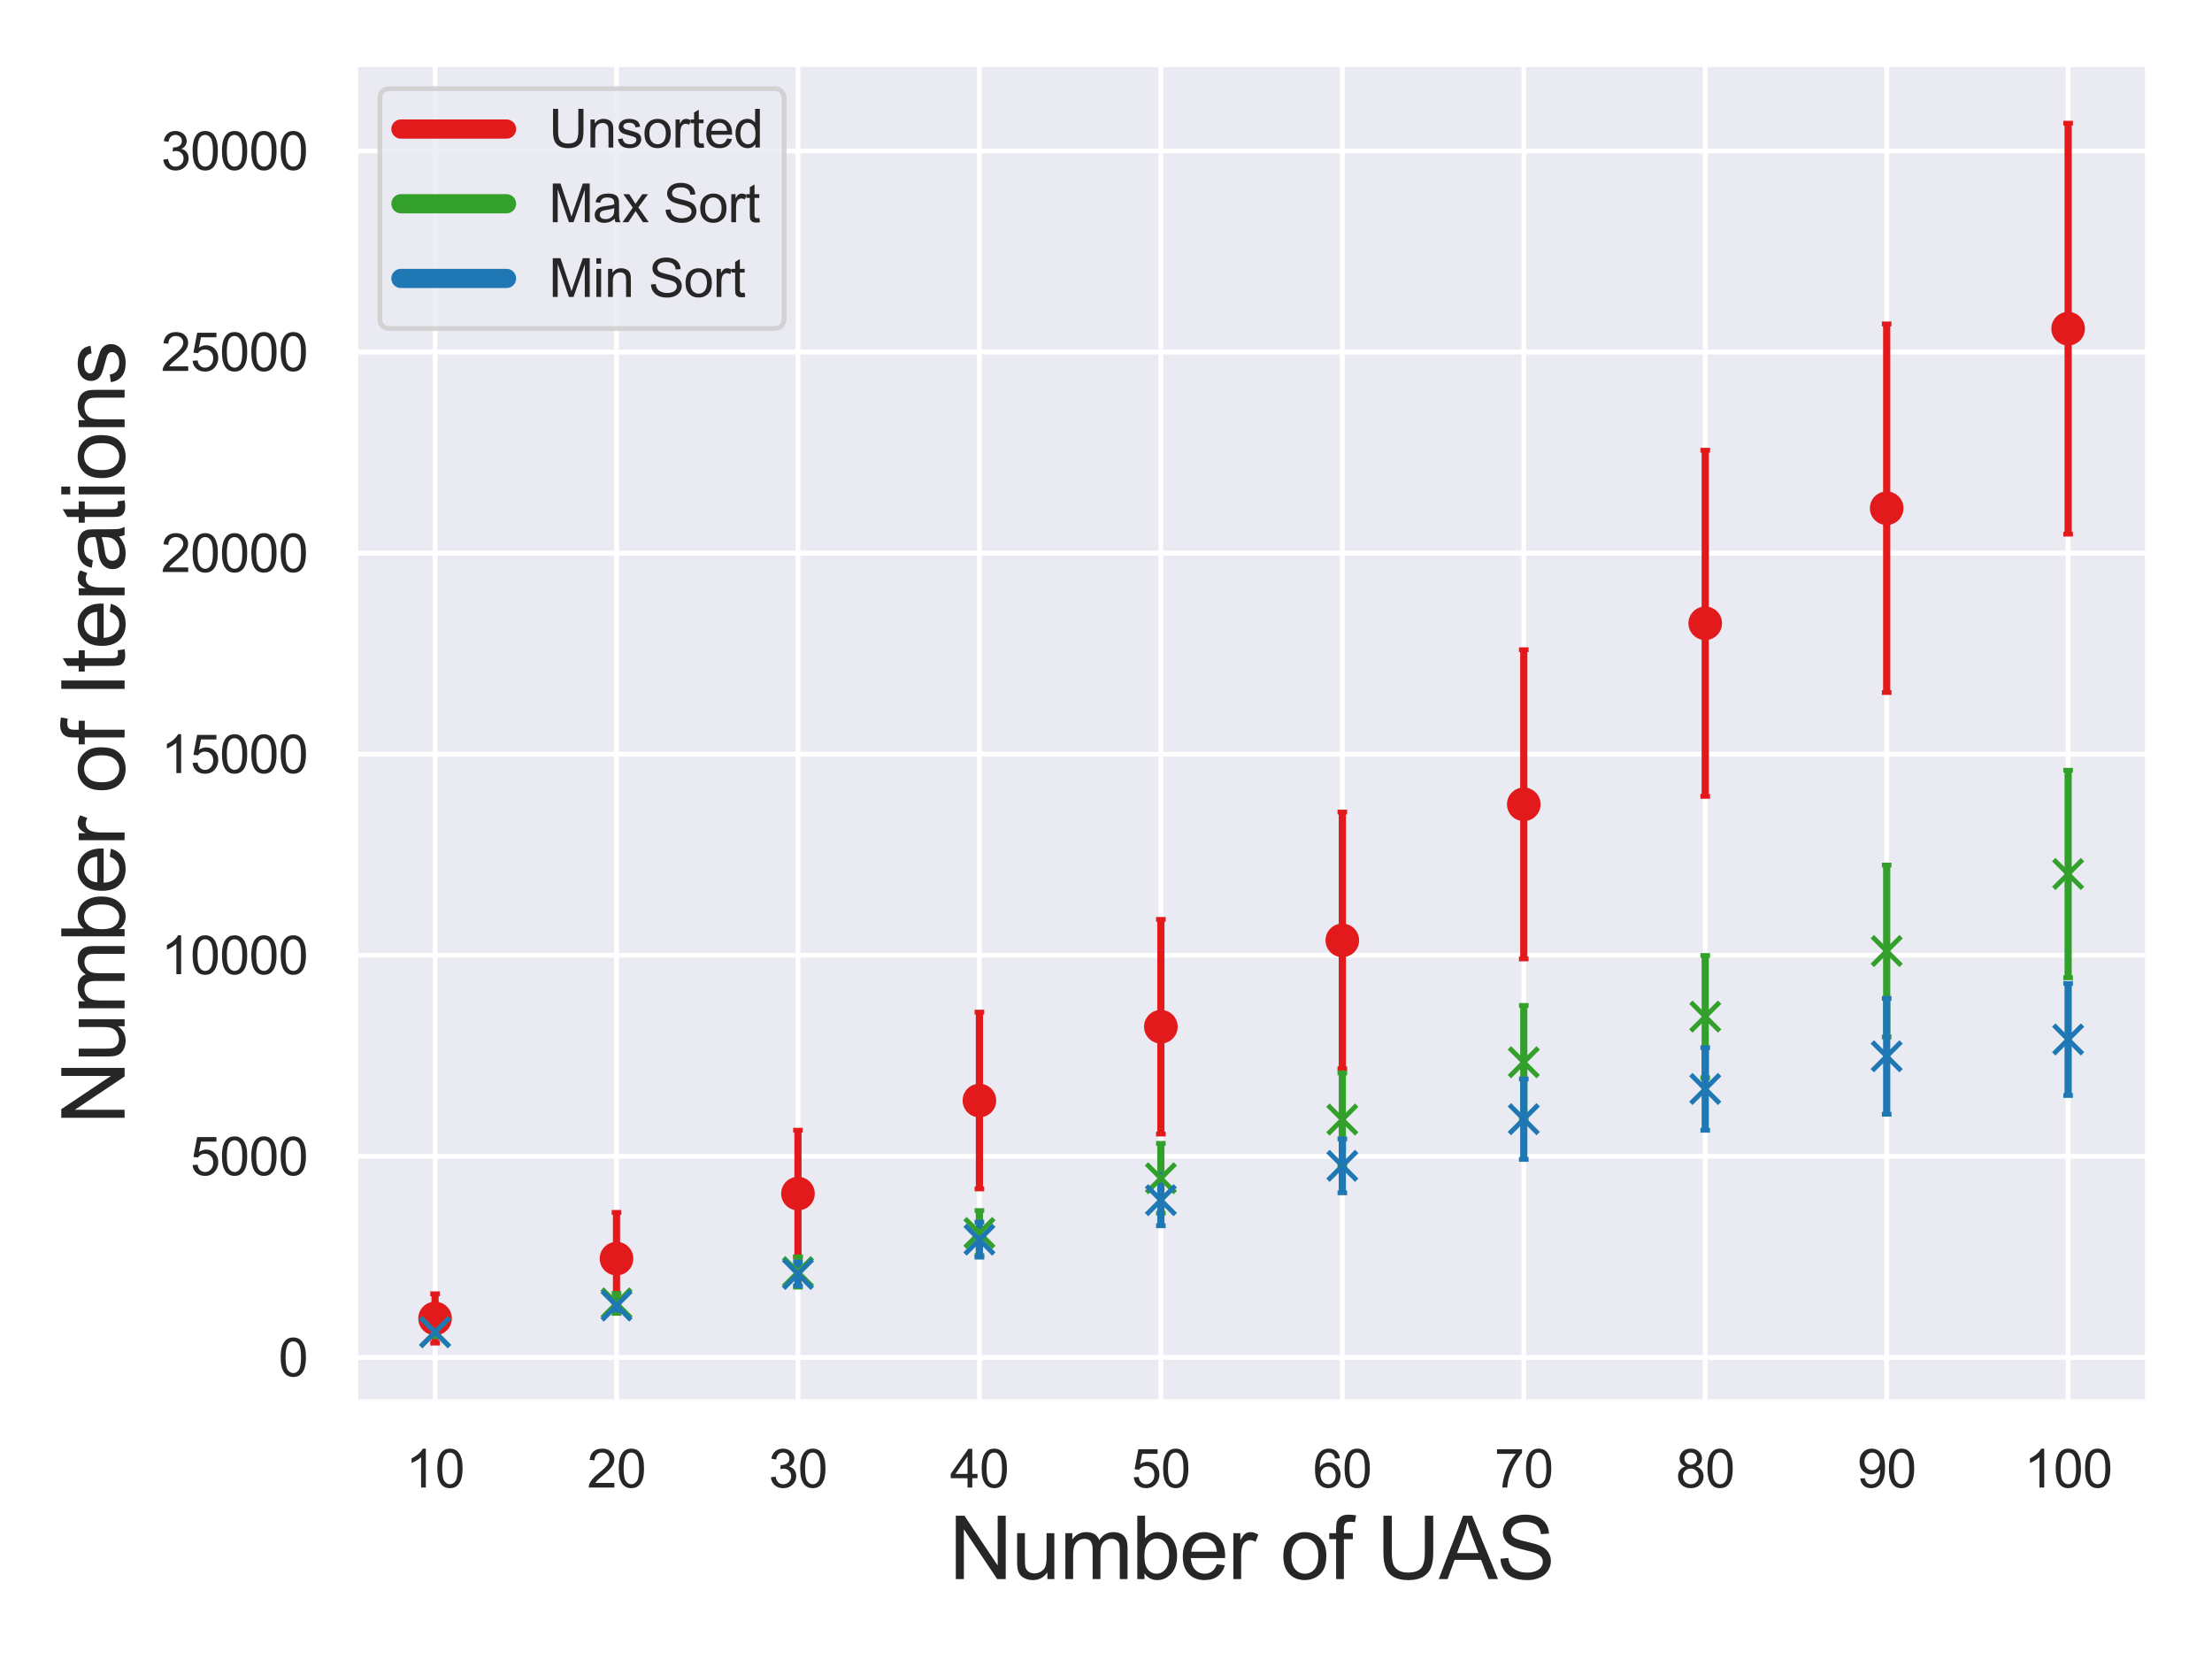 <?xml version="1.0" encoding="utf-8" standalone="no"?>
<!DOCTYPE svg PUBLIC "-//W3C//DTD SVG 1.1//EN"
  "http://www.w3.org/Graphics/SVG/1.1/DTD/svg11.dtd">
<svg xmlns:xlink="http://www.w3.org/1999/xlink" width="460.8pt" height="345.6pt" viewBox="0 0 460.8 345.6" xmlns="http://www.w3.org/2000/svg" version="1.1">
 <defs>
  <style type="text/css">*{stroke-linejoin: round; stroke-linecap: butt}</style>
 </defs>
 <g id="figure_1">
  <g id="patch_1">
   <path d="M 0 345.6 
L 460.8 345.6 
L 460.8 0 
L 0 0 
z
" style="fill: #ffffff"/>
  </g>
  <g id="axes_1">
   <g id="patch_2">
    <path d="M 73.62 292.5 
L 447.84 292.5 
L 447.84 12.96 
L 73.62 12.96 
z
" style="fill: #eaeaf2"/>
   </g>
   <g id="matplotlib.axis_1">
    <g id="xtick_1">
     <g id="line2d_1">
      <path d="M 90.63 292.5 
L 90.63 12.96 
" clip-path="url(#pd054b62665)" style="fill: none; stroke: #ffffff; stroke-linecap: round"/>
     </g>
     <g id="text_1">
      <!-- 10 -->
      <g style="fill: #262626" transform="translate(84.513 309.874)scale(0.11 -0.11)">
       <defs>
        <path id="ArialMT-31" d="M 2384 0 
L 1822 0 
L 1822 3584 
Q 1619 3391 1289 3197 
Q 959 3003 697 2906 
L 697 3450 
Q 1169 3672 1522 3987 
Q 1875 4303 2022 4600 
L 2384 4600 
L 2384 0 
z
" transform="scale(0.016)"/>
        <path id="ArialMT-30" d="M 266 2259 
Q 266 3072 433 3567 
Q 600 4063 929 4331 
Q 1259 4600 1759 4600 
Q 2128 4600 2406 4451 
Q 2684 4303 2865 4023 
Q 3047 3744 3150 3342 
Q 3253 2941 3253 2259 
Q 3253 1453 3087 958 
Q 2922 463 2592 192 
Q 2263 -78 1759 -78 
Q 1097 -78 719 397 
Q 266 969 266 2259 
z
M 844 2259 
Q 844 1131 1108 757 
Q 1372 384 1759 384 
Q 2147 384 2411 759 
Q 2675 1134 2675 2259 
Q 2675 3391 2411 3762 
Q 2147 4134 1753 4134 
Q 1366 4134 1134 3806 
Q 844 3388 844 2259 
z
" transform="scale(0.016)"/>
       </defs>
       <use xlink:href="#ArialMT-31"/>
       <use xlink:href="#ArialMT-30" x="55.615"/>
      </g>
     </g>
    </g>
    <g id="xtick_2">
     <g id="line2d_2">
      <path d="M 128.43 292.5 
L 128.43 12.96 
" clip-path="url(#pd054b62665)" style="fill: none; stroke: #ffffff; stroke-linecap: round"/>
     </g>
     <g id="text_2">
      <!-- 20 -->
      <g style="fill: #262626" transform="translate(122.313 309.874)scale(0.11 -0.11)">
       <defs>
        <path id="ArialMT-32" d="M 3222 541 
L 3222 0 
L 194 0 
Q 188 203 259 391 
Q 375 700 629 1000 
Q 884 1300 1366 1694 
Q 2113 2306 2375 2664 
Q 2638 3022 2638 3341 
Q 2638 3675 2398 3904 
Q 2159 4134 1775 4134 
Q 1369 4134 1125 3890 
Q 881 3647 878 3216 
L 300 3275 
Q 359 3922 746 4261 
Q 1134 4600 1788 4600 
Q 2447 4600 2831 4234 
Q 3216 3869 3216 3328 
Q 3216 3053 3103 2787 
Q 2991 2522 2730 2228 
Q 2469 1934 1863 1422 
Q 1356 997 1212 845 
Q 1069 694 975 541 
L 3222 541 
z
" transform="scale(0.016)"/>
       </defs>
       <use xlink:href="#ArialMT-32"/>
       <use xlink:href="#ArialMT-30" x="55.615"/>
      </g>
     </g>
    </g>
    <g id="xtick_3">
     <g id="line2d_3">
      <path d="M 166.23 292.5 
L 166.23 12.96 
" clip-path="url(#pd054b62665)" style="fill: none; stroke: #ffffff; stroke-linecap: round"/>
     </g>
     <g id="text_3">
      <!-- 30 -->
      <g style="fill: #262626" transform="translate(160.113 309.874)scale(0.11 -0.11)">
       <defs>
        <path id="ArialMT-33" d="M 269 1209 
L 831 1284 
Q 928 806 1161 595 
Q 1394 384 1728 384 
Q 2125 384 2398 659 
Q 2672 934 2672 1341 
Q 2672 1728 2419 1979 
Q 2166 2231 1775 2231 
Q 1616 2231 1378 2169 
L 1441 2663 
Q 1497 2656 1531 2656 
Q 1891 2656 2178 2843 
Q 2466 3031 2466 3422 
Q 2466 3731 2256 3934 
Q 2047 4138 1716 4138 
Q 1388 4138 1169 3931 
Q 950 3725 888 3313 
L 325 3413 
Q 428 3978 793 4289 
Q 1159 4600 1703 4600 
Q 2078 4600 2393 4439 
Q 2709 4278 2876 4000 
Q 3044 3722 3044 3409 
Q 3044 3113 2884 2869 
Q 2725 2625 2413 2481 
Q 2819 2388 3044 2092 
Q 3269 1797 3269 1353 
Q 3269 753 2831 336 
Q 2394 -81 1725 -81 
Q 1122 -81 723 278 
Q 325 638 269 1209 
z
" transform="scale(0.016)"/>
       </defs>
       <use xlink:href="#ArialMT-33"/>
       <use xlink:href="#ArialMT-30" x="55.615"/>
      </g>
     </g>
    </g>
    <g id="xtick_4">
     <g id="line2d_4">
      <path d="M 204.03 292.5 
L 204.03 12.96 
" clip-path="url(#pd054b62665)" style="fill: none; stroke: #ffffff; stroke-linecap: round"/>
     </g>
     <g id="text_4">
      <!-- 40 -->
      <g style="fill: #262626" transform="translate(197.913 309.874)scale(0.11 -0.11)">
       <defs>
        <path id="ArialMT-34" d="M 2069 0 
L 2069 1097 
L 81 1097 
L 81 1613 
L 2172 4581 
L 2631 4581 
L 2631 1613 
L 3250 1613 
L 3250 1097 
L 2631 1097 
L 2631 0 
L 2069 0 
z
M 2069 1613 
L 2069 3678 
L 634 1613 
L 2069 1613 
z
" transform="scale(0.016)"/>
       </defs>
       <use xlink:href="#ArialMT-34"/>
       <use xlink:href="#ArialMT-30" x="55.615"/>
      </g>
     </g>
    </g>
    <g id="xtick_5">
     <g id="line2d_5">
      <path d="M 241.83 292.5 
L 241.83 12.96 
" clip-path="url(#pd054b62665)" style="fill: none; stroke: #ffffff; stroke-linecap: round"/>
     </g>
     <g id="text_5">
      <!-- 50 -->
      <g style="fill: #262626" transform="translate(235.713 309.874)scale(0.11 -0.11)">
       <defs>
        <path id="ArialMT-35" d="M 266 1200 
L 856 1250 
Q 922 819 1161 601 
Q 1400 384 1738 384 
Q 2144 384 2425 690 
Q 2706 997 2706 1503 
Q 2706 1984 2436 2262 
Q 2166 2541 1728 2541 
Q 1456 2541 1237 2417 
Q 1019 2294 894 2097 
L 366 2166 
L 809 4519 
L 3088 4519 
L 3088 3981 
L 1259 3981 
L 1013 2750 
Q 1425 3038 1878 3038 
Q 2478 3038 2890 2622 
Q 3303 2206 3303 1553 
Q 3303 931 2941 478 
Q 2500 -78 1738 -78 
Q 1113 -78 717 272 
Q 322 622 266 1200 
z
" transform="scale(0.016)"/>
       </defs>
       <use xlink:href="#ArialMT-35"/>
       <use xlink:href="#ArialMT-30" x="55.615"/>
      </g>
     </g>
    </g>
    <g id="xtick_6">
     <g id="line2d_6">
      <path d="M 279.63 292.5 
L 279.63 12.96 
" clip-path="url(#pd054b62665)" style="fill: none; stroke: #ffffff; stroke-linecap: round"/>
     </g>
     <g id="text_6">
      <!-- 60 -->
      <g style="fill: #262626" transform="translate(273.513 309.874)scale(0.11 -0.11)">
       <defs>
        <path id="ArialMT-36" d="M 3184 3459 
L 2625 3416 
Q 2550 3747 2413 3897 
Q 2184 4138 1850 4138 
Q 1581 4138 1378 3988 
Q 1113 3794 959 3422 
Q 806 3050 800 2363 
Q 1003 2672 1297 2822 
Q 1591 2972 1913 2972 
Q 2475 2972 2870 2558 
Q 3266 2144 3266 1488 
Q 3266 1056 3080 686 
Q 2894 316 2569 119 
Q 2244 -78 1831 -78 
Q 1128 -78 684 439 
Q 241 956 241 2144 
Q 241 3472 731 4075 
Q 1159 4600 1884 4600 
Q 2425 4600 2770 4297 
Q 3116 3994 3184 3459 
z
M 888 1484 
Q 888 1194 1011 928 
Q 1134 663 1356 523 
Q 1578 384 1822 384 
Q 2178 384 2434 671 
Q 2691 959 2691 1453 
Q 2691 1928 2437 2201 
Q 2184 2475 1800 2475 
Q 1419 2475 1153 2201 
Q 888 1928 888 1484 
z
" transform="scale(0.016)"/>
       </defs>
       <use xlink:href="#ArialMT-36"/>
       <use xlink:href="#ArialMT-30" x="55.615"/>
      </g>
     </g>
    </g>
    <g id="xtick_7">
     <g id="line2d_7">
      <path d="M 317.43 292.5 
L 317.43 12.96 
" clip-path="url(#pd054b62665)" style="fill: none; stroke: #ffffff; stroke-linecap: round"/>
     </g>
     <g id="text_7">
      <!-- 70 -->
      <g style="fill: #262626" transform="translate(311.313 309.874)scale(0.11 -0.11)">
       <defs>
        <path id="ArialMT-37" d="M 303 3981 
L 303 4522 
L 3269 4522 
L 3269 4084 
Q 2831 3619 2401 2847 
Q 1972 2075 1738 1259 
Q 1569 684 1522 0 
L 944 0 
Q 953 541 1156 1306 
Q 1359 2072 1739 2783 
Q 2119 3494 2547 3981 
L 303 3981 
z
" transform="scale(0.016)"/>
       </defs>
       <use xlink:href="#ArialMT-37"/>
       <use xlink:href="#ArialMT-30" x="55.615"/>
      </g>
     </g>
    </g>
    <g id="xtick_8">
     <g id="line2d_8">
      <path d="M 355.23 292.5 
L 355.23 12.96 
" clip-path="url(#pd054b62665)" style="fill: none; stroke: #ffffff; stroke-linecap: round"/>
     </g>
     <g id="text_8">
      <!-- 80 -->
      <g style="fill: #262626" transform="translate(349.113 309.874)scale(0.11 -0.11)">
       <defs>
        <path id="ArialMT-38" d="M 1131 2484 
Q 781 2613 612 2850 
Q 444 3088 444 3419 
Q 444 3919 803 4259 
Q 1163 4600 1759 4600 
Q 2359 4600 2725 4251 
Q 3091 3903 3091 3403 
Q 3091 3084 2923 2848 
Q 2756 2613 2416 2484 
Q 2838 2347 3058 2040 
Q 3278 1734 3278 1309 
Q 3278 722 2862 322 
Q 2447 -78 1769 -78 
Q 1091 -78 675 323 
Q 259 725 259 1325 
Q 259 1772 486 2073 
Q 713 2375 1131 2484 
z
M 1019 3438 
Q 1019 3113 1228 2906 
Q 1438 2700 1772 2700 
Q 2097 2700 2305 2904 
Q 2513 3109 2513 3406 
Q 2513 3716 2298 3927 
Q 2084 4138 1766 4138 
Q 1444 4138 1231 3931 
Q 1019 3725 1019 3438 
z
M 838 1322 
Q 838 1081 952 856 
Q 1066 631 1291 507 
Q 1516 384 1775 384 
Q 2178 384 2440 643 
Q 2703 903 2703 1303 
Q 2703 1709 2433 1975 
Q 2163 2241 1756 2241 
Q 1359 2241 1098 1978 
Q 838 1716 838 1322 
z
" transform="scale(0.016)"/>
       </defs>
       <use xlink:href="#ArialMT-38"/>
       <use xlink:href="#ArialMT-30" x="55.615"/>
      </g>
     </g>
    </g>
    <g id="xtick_9">
     <g id="line2d_9">
      <path d="M 393.03 292.5 
L 393.03 12.96 
" clip-path="url(#pd054b62665)" style="fill: none; stroke: #ffffff; stroke-linecap: round"/>
     </g>
     <g id="text_9">
      <!-- 90 -->
      <g style="fill: #262626" transform="translate(386.913 309.874)scale(0.11 -0.11)">
       <defs>
        <path id="ArialMT-39" d="M 350 1059 
L 891 1109 
Q 959 728 1153 556 
Q 1347 384 1650 384 
Q 1909 384 2104 503 
Q 2300 622 2425 820 
Q 2550 1019 2634 1356 
Q 2719 1694 2719 2044 
Q 2719 2081 2716 2156 
Q 2547 1888 2255 1720 
Q 1963 1553 1622 1553 
Q 1053 1553 659 1965 
Q 266 2378 266 3053 
Q 266 3750 677 4175 
Q 1088 4600 1706 4600 
Q 2153 4600 2523 4359 
Q 2894 4119 3086 3673 
Q 3278 3228 3278 2384 
Q 3278 1506 3087 986 
Q 2897 466 2520 194 
Q 2144 -78 1638 -78 
Q 1100 -78 759 220 
Q 419 519 350 1059 
z
M 2653 3081 
Q 2653 3566 2395 3850 
Q 2138 4134 1775 4134 
Q 1400 4134 1122 3828 
Q 844 3522 844 3034 
Q 844 2597 1108 2323 
Q 1372 2050 1759 2050 
Q 2150 2050 2401 2323 
Q 2653 2597 2653 3081 
z
" transform="scale(0.016)"/>
       </defs>
       <use xlink:href="#ArialMT-39"/>
       <use xlink:href="#ArialMT-30" x="55.615"/>
      </g>
     </g>
    </g>
    <g id="xtick_10">
     <g id="line2d_10">
      <path d="M 430.83 292.5 
L 430.83 12.96 
" clip-path="url(#pd054b62665)" style="fill: none; stroke: #ffffff; stroke-linecap: round"/>
     </g>
     <g id="text_10">
      <!-- 100 -->
      <g style="fill: #262626" transform="translate(421.654 309.874)scale(0.11 -0.11)">
       <use xlink:href="#ArialMT-31"/>
       <use xlink:href="#ArialMT-30" x="55.615"/>
       <use xlink:href="#ArialMT-30" x="111.23"/>
      </g>
     </g>
    </g>
    <g id="text_11">
     <!-- Number of UAS -->
     <g style="fill: #262626" transform="translate(197.71 328.944)scale(0.18 -0.18)">
      <defs>
       <path id="ArialMT-4e" d="M 488 0 
L 488 4581 
L 1109 4581 
L 3516 984 
L 3516 4581 
L 4097 4581 
L 4097 0 
L 3475 0 
L 1069 3600 
L 1069 0 
L 488 0 
z
" transform="scale(0.016)"/>
       <path id="ArialMT-75" d="M 2597 0 
L 2597 488 
Q 2209 -75 1544 -75 
Q 1250 -75 995 37 
Q 741 150 617 320 
Q 494 491 444 738 
Q 409 903 409 1263 
L 409 3319 
L 972 3319 
L 972 1478 
Q 972 1038 1006 884 
Q 1059 663 1231 536 
Q 1403 409 1656 409 
Q 1909 409 2131 539 
Q 2353 669 2445 892 
Q 2538 1116 2538 1541 
L 2538 3319 
L 3100 3319 
L 3100 0 
L 2597 0 
z
" transform="scale(0.016)"/>
       <path id="ArialMT-6d" d="M 422 0 
L 422 3319 
L 925 3319 
L 925 2853 
Q 1081 3097 1340 3245 
Q 1600 3394 1931 3394 
Q 2300 3394 2536 3241 
Q 2772 3088 2869 2813 
Q 3263 3394 3894 3394 
Q 4388 3394 4653 3120 
Q 4919 2847 4919 2278 
L 4919 0 
L 4359 0 
L 4359 2091 
Q 4359 2428 4304 2576 
Q 4250 2725 4106 2815 
Q 3963 2906 3769 2906 
Q 3419 2906 3187 2673 
Q 2956 2441 2956 1928 
L 2956 0 
L 2394 0 
L 2394 2156 
Q 2394 2531 2256 2718 
Q 2119 2906 1806 2906 
Q 1569 2906 1367 2781 
Q 1166 2656 1075 2415 
Q 984 2175 984 1722 
L 984 0 
L 422 0 
z
" transform="scale(0.016)"/>
       <path id="ArialMT-62" d="M 941 0 
L 419 0 
L 419 4581 
L 981 4581 
L 981 2947 
Q 1338 3394 1891 3394 
Q 2197 3394 2470 3270 
Q 2744 3147 2920 2923 
Q 3097 2700 3197 2384 
Q 3297 2069 3297 1709 
Q 3297 856 2875 390 
Q 2453 -75 1863 -75 
Q 1275 -75 941 416 
L 941 0 
z
M 934 1684 
Q 934 1088 1097 822 
Q 1363 388 1816 388 
Q 2184 388 2453 708 
Q 2722 1028 2722 1663 
Q 2722 2313 2464 2622 
Q 2206 2931 1841 2931 
Q 1472 2931 1203 2611 
Q 934 2291 934 1684 
z
" transform="scale(0.016)"/>
       <path id="ArialMT-65" d="M 2694 1069 
L 3275 997 
Q 3138 488 2766 206 
Q 2394 -75 1816 -75 
Q 1088 -75 661 373 
Q 234 822 234 1631 
Q 234 2469 665 2931 
Q 1097 3394 1784 3394 
Q 2450 3394 2872 2941 
Q 3294 2488 3294 1666 
Q 3294 1616 3291 1516 
L 816 1516 
Q 847 969 1125 678 
Q 1403 388 1819 388 
Q 2128 388 2347 550 
Q 2566 713 2694 1069 
z
M 847 1978 
L 2700 1978 
Q 2663 2397 2488 2606 
Q 2219 2931 1791 2931 
Q 1403 2931 1139 2672 
Q 875 2413 847 1978 
z
" transform="scale(0.016)"/>
       <path id="ArialMT-72" d="M 416 0 
L 416 3319 
L 922 3319 
L 922 2816 
Q 1116 3169 1280 3281 
Q 1444 3394 1641 3394 
Q 1925 3394 2219 3213 
L 2025 2691 
Q 1819 2813 1613 2813 
Q 1428 2813 1281 2702 
Q 1134 2591 1072 2394 
Q 978 2094 978 1738 
L 978 0 
L 416 0 
z
" transform="scale(0.016)"/>
       <path id="ArialMT-20" transform="scale(0.016)"/>
       <path id="ArialMT-6f" d="M 213 1659 
Q 213 2581 725 3025 
Q 1153 3394 1769 3394 
Q 2453 3394 2887 2945 
Q 3322 2497 3322 1706 
Q 3322 1066 3130 698 
Q 2938 331 2570 128 
Q 2203 -75 1769 -75 
Q 1072 -75 642 372 
Q 213 819 213 1659 
z
M 791 1659 
Q 791 1022 1069 705 
Q 1347 388 1769 388 
Q 2188 388 2466 706 
Q 2744 1025 2744 1678 
Q 2744 2294 2464 2611 
Q 2184 2928 1769 2928 
Q 1347 2928 1069 2612 
Q 791 2297 791 1659 
z
" transform="scale(0.016)"/>
       <path id="ArialMT-66" d="M 556 0 
L 556 2881 
L 59 2881 
L 59 3319 
L 556 3319 
L 556 3672 
Q 556 4006 616 4169 
Q 697 4388 901 4523 
Q 1106 4659 1475 4659 
Q 1713 4659 2000 4603 
L 1916 4113 
Q 1741 4144 1584 4144 
Q 1328 4144 1222 4034 
Q 1116 3925 1116 3625 
L 1116 3319 
L 1763 3319 
L 1763 2881 
L 1116 2881 
L 1116 0 
L 556 0 
z
" transform="scale(0.016)"/>
       <path id="ArialMT-55" d="M 3500 4581 
L 4106 4581 
L 4106 1934 
Q 4106 1244 3950 837 
Q 3794 431 3386 176 
Q 2978 -78 2316 -78 
Q 1672 -78 1262 144 
Q 853 366 678 786 
Q 503 1206 503 1934 
L 503 4581 
L 1109 4581 
L 1109 1938 
Q 1109 1341 1220 1058 
Q 1331 775 1601 622 
Q 1872 469 2263 469 
Q 2931 469 3215 772 
Q 3500 1075 3500 1938 
L 3500 4581 
z
" transform="scale(0.016)"/>
       <path id="ArialMT-41" d="M -9 0 
L 1750 4581 
L 2403 4581 
L 4278 0 
L 3588 0 
L 3053 1388 
L 1138 1388 
L 634 0 
L -9 0 
z
M 1313 1881 
L 2866 1881 
L 2388 3150 
Q 2169 3728 2063 4100 
Q 1975 3659 1816 3225 
L 1313 1881 
z
" transform="scale(0.016)"/>
       <path id="ArialMT-53" d="M 288 1472 
L 859 1522 
Q 900 1178 1048 958 
Q 1197 738 1509 602 
Q 1822 466 2213 466 
Q 2559 466 2825 569 
Q 3091 672 3220 851 
Q 3350 1031 3350 1244 
Q 3350 1459 3225 1620 
Q 3100 1781 2813 1891 
Q 2628 1963 1997 2114 
Q 1366 2266 1113 2400 
Q 784 2572 623 2826 
Q 463 3081 463 3397 
Q 463 3744 659 4045 
Q 856 4347 1234 4503 
Q 1613 4659 2075 4659 
Q 2584 4659 2973 4495 
Q 3363 4331 3572 4012 
Q 3781 3694 3797 3291 
L 3216 3247 
Q 3169 3681 2898 3903 
Q 2628 4125 2100 4125 
Q 1550 4125 1298 3923 
Q 1047 3722 1047 3438 
Q 1047 3191 1225 3031 
Q 1400 2872 2139 2705 
Q 2878 2538 3153 2413 
Q 3553 2228 3743 1945 
Q 3934 1663 3934 1294 
Q 3934 928 3725 604 
Q 3516 281 3123 101 
Q 2731 -78 2241 -78 
Q 1619 -78 1198 103 
Q 778 284 539 648 
Q 300 1013 288 1472 
z
" transform="scale(0.016)"/>
      </defs>
      <use xlink:href="#ArialMT-4e"/>
      <use xlink:href="#ArialMT-75" x="72.217"/>
      <use xlink:href="#ArialMT-6d" x="127.832"/>
      <use xlink:href="#ArialMT-62" x="211.133"/>
      <use xlink:href="#ArialMT-65" x="266.748"/>
      <use xlink:href="#ArialMT-72" x="322.363"/>
      <use xlink:href="#ArialMT-20" x="355.664"/>
      <use xlink:href="#ArialMT-6f" x="383.447"/>
      <use xlink:href="#ArialMT-66" x="439.062"/>
      <use xlink:href="#ArialMT-20" x="466.846"/>
      <use xlink:href="#ArialMT-55" x="494.629"/>
      <use xlink:href="#ArialMT-41" x="566.846"/>
      <use xlink:href="#ArialMT-53" x="633.545"/>
     </g>
    </g>
   </g>
   <g id="matplotlib.axis_2">
    <g id="ytick_1">
     <g id="line2d_11">
      <path d="M 73.62 282.777 
L 447.84 282.777 
" clip-path="url(#pd054b62665)" style="fill: none; stroke: #ffffff; stroke-linecap: round"/>
     </g>
     <g id="text_12">
      <!-- 0 -->
      <g style="fill: #262626" transform="translate(58.003 286.714)scale(0.11 -0.11)">
       <use xlink:href="#ArialMT-30"/>
      </g>
     </g>
    </g>
    <g id="ytick_2">
     <g id="line2d_12">
      <path d="M 73.62 240.888 
L 447.84 240.888 
" clip-path="url(#pd054b62665)" style="fill: none; stroke: #ffffff; stroke-linecap: round"/>
     </g>
     <g id="text_13">
      <!-- 5000 -->
      <g style="fill: #262626" transform="translate(39.652 244.825)scale(0.11 -0.11)">
       <use xlink:href="#ArialMT-35"/>
       <use xlink:href="#ArialMT-30" x="55.615"/>
       <use xlink:href="#ArialMT-30" x="111.23"/>
       <use xlink:href="#ArialMT-30" x="166.846"/>
      </g>
     </g>
    </g>
    <g id="ytick_3">
     <g id="line2d_13">
      <path d="M 73.62 199 
L 447.84 199 
" clip-path="url(#pd054b62665)" style="fill: none; stroke: #ffffff; stroke-linecap: round"/>
     </g>
     <g id="text_14">
      <!-- 10000 -->
      <g style="fill: #262626" transform="translate(33.535 202.937)scale(0.11 -0.11)">
       <use xlink:href="#ArialMT-31"/>
       <use xlink:href="#ArialMT-30" x="55.615"/>
       <use xlink:href="#ArialMT-30" x="111.23"/>
       <use xlink:href="#ArialMT-30" x="166.846"/>
       <use xlink:href="#ArialMT-30" x="222.461"/>
      </g>
     </g>
    </g>
    <g id="ytick_4">
     <g id="line2d_14">
      <path d="M 73.62 157.112 
L 447.84 157.112 
" clip-path="url(#pd054b62665)" style="fill: none; stroke: #ffffff; stroke-linecap: round"/>
     </g>
     <g id="text_15">
      <!-- 15000 -->
      <g style="fill: #262626" transform="translate(33.535 161.049)scale(0.11 -0.11)">
       <use xlink:href="#ArialMT-31"/>
       <use xlink:href="#ArialMT-35" x="55.615"/>
       <use xlink:href="#ArialMT-30" x="111.23"/>
       <use xlink:href="#ArialMT-30" x="166.846"/>
       <use xlink:href="#ArialMT-30" x="222.461"/>
      </g>
     </g>
    </g>
    <g id="ytick_5">
     <g id="line2d_15">
      <path d="M 73.62 115.224 
L 447.84 115.224 
" clip-path="url(#pd054b62665)" style="fill: none; stroke: #ffffff; stroke-linecap: round"/>
     </g>
     <g id="text_16">
      <!-- 20000 -->
      <g style="fill: #262626" transform="translate(33.535 119.16)scale(0.11 -0.11)">
       <use xlink:href="#ArialMT-32"/>
       <use xlink:href="#ArialMT-30" x="55.615"/>
       <use xlink:href="#ArialMT-30" x="111.23"/>
       <use xlink:href="#ArialMT-30" x="166.846"/>
       <use xlink:href="#ArialMT-30" x="222.461"/>
      </g>
     </g>
    </g>
    <g id="ytick_6">
     <g id="line2d_16">
      <path d="M 73.62 73.335 
L 447.84 73.335 
" clip-path="url(#pd054b62665)" style="fill: none; stroke: #ffffff; stroke-linecap: round"/>
     </g>
     <g id="text_17">
      <!-- 25000 -->
      <g style="fill: #262626" transform="translate(33.535 77.272)scale(0.11 -0.11)">
       <use xlink:href="#ArialMT-32"/>
       <use xlink:href="#ArialMT-35" x="55.615"/>
       <use xlink:href="#ArialMT-30" x="111.23"/>
       <use xlink:href="#ArialMT-30" x="166.846"/>
       <use xlink:href="#ArialMT-30" x="222.461"/>
      </g>
     </g>
    </g>
    <g id="ytick_7">
     <g id="line2d_17">
      <path d="M 73.62 31.447 
L 447.84 31.447 
" clip-path="url(#pd054b62665)" style="fill: none; stroke: #ffffff; stroke-linecap: round"/>
     </g>
     <g id="text_18">
      <!-- 30000 -->
      <g style="fill: #262626" transform="translate(33.535 35.384)scale(0.11 -0.11)">
       <use xlink:href="#ArialMT-33"/>
       <use xlink:href="#ArialMT-30" x="55.615"/>
       <use xlink:href="#ArialMT-30" x="111.23"/>
       <use xlink:href="#ArialMT-30" x="166.846"/>
       <use xlink:href="#ArialMT-30" x="222.461"/>
      </g>
     </g>
    </g>
    <g id="text_19">
     <!-- Number of Iterations -->
     <g style="fill: #262626" transform="translate(25.957 234.26)rotate(-90)scale(0.18 -0.18)">
      <defs>
       <path id="ArialMT-49" d="M 597 0 
L 597 4581 
L 1203 4581 
L 1203 0 
L 597 0 
z
" transform="scale(0.016)"/>
       <path id="ArialMT-74" d="M 1650 503 
L 1731 6 
Q 1494 -44 1306 -44 
Q 1000 -44 831 53 
Q 663 150 594 308 
Q 525 466 525 972 
L 525 2881 
L 113 2881 
L 113 3319 
L 525 3319 
L 525 4141 
L 1084 4478 
L 1084 3319 
L 1650 3319 
L 1650 2881 
L 1084 2881 
L 1084 941 
Q 1084 700 1114 631 
Q 1144 563 1211 522 
Q 1278 481 1403 481 
Q 1497 481 1650 503 
z
" transform="scale(0.016)"/>
       <path id="ArialMT-61" d="M 2588 409 
Q 2275 144 1986 34 
Q 1697 -75 1366 -75 
Q 819 -75 525 192 
Q 231 459 231 875 
Q 231 1119 342 1320 
Q 453 1522 633 1644 
Q 813 1766 1038 1828 
Q 1203 1872 1538 1913 
Q 2219 1994 2541 2106 
Q 2544 2222 2544 2253 
Q 2544 2597 2384 2738 
Q 2169 2928 1744 2928 
Q 1347 2928 1158 2789 
Q 969 2650 878 2297 
L 328 2372 
Q 403 2725 575 2942 
Q 747 3159 1072 3276 
Q 1397 3394 1825 3394 
Q 2250 3394 2515 3294 
Q 2781 3194 2906 3042 
Q 3031 2891 3081 2659 
Q 3109 2516 3109 2141 
L 3109 1391 
Q 3109 606 3145 398 
Q 3181 191 3288 0 
L 2700 0 
Q 2613 175 2588 409 
z
M 2541 1666 
Q 2234 1541 1622 1453 
Q 1275 1403 1131 1340 
Q 988 1278 909 1158 
Q 831 1038 831 891 
Q 831 666 1001 516 
Q 1172 366 1500 366 
Q 1825 366 2078 508 
Q 2331 650 2450 897 
Q 2541 1088 2541 1459 
L 2541 1666 
z
" transform="scale(0.016)"/>
       <path id="ArialMT-69" d="M 425 3934 
L 425 4581 
L 988 4581 
L 988 3934 
L 425 3934 
z
M 425 0 
L 425 3319 
L 988 3319 
L 988 0 
L 425 0 
z
" transform="scale(0.016)"/>
       <path id="ArialMT-6e" d="M 422 0 
L 422 3319 
L 928 3319 
L 928 2847 
Q 1294 3394 1984 3394 
Q 2284 3394 2536 3286 
Q 2788 3178 2913 3003 
Q 3038 2828 3088 2588 
Q 3119 2431 3119 2041 
L 3119 0 
L 2556 0 
L 2556 2019 
Q 2556 2363 2490 2533 
Q 2425 2703 2258 2804 
Q 2091 2906 1866 2906 
Q 1506 2906 1245 2678 
Q 984 2450 984 1813 
L 984 0 
L 422 0 
z
" transform="scale(0.016)"/>
       <path id="ArialMT-73" d="M 197 991 
L 753 1078 
Q 800 744 1014 566 
Q 1228 388 1613 388 
Q 2000 388 2187 545 
Q 2375 703 2375 916 
Q 2375 1106 2209 1216 
Q 2094 1291 1634 1406 
Q 1016 1563 777 1677 
Q 538 1791 414 1992 
Q 291 2194 291 2438 
Q 291 2659 392 2848 
Q 494 3038 669 3163 
Q 800 3259 1026 3326 
Q 1253 3394 1513 3394 
Q 1903 3394 2198 3281 
Q 2494 3169 2634 2976 
Q 2775 2784 2828 2463 
L 2278 2388 
Q 2241 2644 2061 2787 
Q 1881 2931 1553 2931 
Q 1166 2931 1000 2803 
Q 834 2675 834 2503 
Q 834 2394 903 2306 
Q 972 2216 1119 2156 
Q 1203 2125 1616 2013 
Q 2213 1853 2448 1751 
Q 2684 1650 2818 1456 
Q 2953 1263 2953 975 
Q 2953 694 2789 445 
Q 2625 197 2315 61 
Q 2006 -75 1616 -75 
Q 969 -75 630 194 
Q 291 463 197 991 
z
" transform="scale(0.016)"/>
      </defs>
      <use xlink:href="#ArialMT-4e"/>
      <use xlink:href="#ArialMT-75" x="72.217"/>
      <use xlink:href="#ArialMT-6d" x="127.832"/>
      <use xlink:href="#ArialMT-62" x="211.133"/>
      <use xlink:href="#ArialMT-65" x="266.748"/>
      <use xlink:href="#ArialMT-72" x="322.363"/>
      <use xlink:href="#ArialMT-20" x="355.664"/>
      <use xlink:href="#ArialMT-6f" x="383.447"/>
      <use xlink:href="#ArialMT-66" x="439.062"/>
      <use xlink:href="#ArialMT-20" x="466.846"/>
      <use xlink:href="#ArialMT-49" x="494.629"/>
      <use xlink:href="#ArialMT-74" x="522.412"/>
      <use xlink:href="#ArialMT-65" x="550.195"/>
      <use xlink:href="#ArialMT-72" x="605.811"/>
      <use xlink:href="#ArialMT-61" x="639.111"/>
      <use xlink:href="#ArialMT-74" x="694.727"/>
      <use xlink:href="#ArialMT-69" x="722.51"/>
      <use xlink:href="#ArialMT-6f" x="744.727"/>
      <use xlink:href="#ArialMT-6e" x="800.342"/>
      <use xlink:href="#ArialMT-73" x="855.957"/>
     </g>
    </g>
   </g>
   <g id="LineCollection_1">
    <path d="M 90.63 279.794 
L 90.63 269.523 
" clip-path="url(#pd054b62665)" style="fill: none; stroke: #e31a1c; stroke-width: 1.5"/>
   </g>
   <g id="line2d_18">
    <defs>
     <path id="mcbea6ee3d7" d="M 1 0 
L -1 -0 
" style="stroke: #e31a1c"/>
    </defs>
    <g clip-path="url(#pd054b62665)">
     <use xlink:href="#mcbea6ee3d7" x="90.63" y="279.794" style="fill: #e31a1c; stroke: #e31a1c"/>
    </g>
   </g>
   <g id="line2d_19">
    <g clip-path="url(#pd054b62665)">
     <use xlink:href="#mcbea6ee3d7" x="90.63" y="269.523" style="fill: #e31a1c; stroke: #e31a1c"/>
    </g>
   </g>
   <g id="LineCollection_2">
    <path d="M 128.43 271.823 
L 128.43 252.567 
" clip-path="url(#pd054b62665)" style="fill: none; stroke: #e31a1c; stroke-width: 1.5"/>
   </g>
   <g id="line2d_20">
    <g clip-path="url(#pd054b62665)">
     <use xlink:href="#mcbea6ee3d7" x="128.43" y="271.823" style="fill: #e31a1c; stroke: #e31a1c"/>
    </g>
   </g>
   <g id="line2d_21">
    <g clip-path="url(#pd054b62665)">
     <use xlink:href="#mcbea6ee3d7" x="128.43" y="252.567" style="fill: #e31a1c; stroke: #e31a1c"/>
    </g>
   </g>
   <g id="LineCollection_3">
    <path d="M 166.23 261.847 
L 166.23 235.451 
" clip-path="url(#pd054b62665)" style="fill: none; stroke: #e31a1c; stroke-width: 1.5"/>
   </g>
   <g id="line2d_22">
    <g clip-path="url(#pd054b62665)">
     <use xlink:href="#mcbea6ee3d7" x="166.23" y="261.847" style="fill: #e31a1c; stroke: #e31a1c"/>
    </g>
   </g>
   <g id="line2d_23">
    <g clip-path="url(#pd054b62665)">
     <use xlink:href="#mcbea6ee3d7" x="166.23" y="235.451" style="fill: #e31a1c; stroke: #e31a1c"/>
    </g>
   </g>
   <g id="LineCollection_4">
    <path d="M 204.03 247.669 
L 204.03 210.85 
" clip-path="url(#pd054b62665)" style="fill: none; stroke: #e31a1c; stroke-width: 1.5"/>
   </g>
   <g id="line2d_24">
    <g clip-path="url(#pd054b62665)">
     <use xlink:href="#mcbea6ee3d7" x="204.03" y="247.669" style="fill: #e31a1c; stroke: #e31a1c"/>
    </g>
   </g>
   <g id="line2d_25">
    <g clip-path="url(#pd054b62665)">
     <use xlink:href="#mcbea6ee3d7" x="204.03" y="210.85" style="fill: #e31a1c; stroke: #e31a1c"/>
    </g>
   </g>
   <g id="LineCollection_5">
    <path d="M 241.83 236.242 
L 241.83 191.53 
" clip-path="url(#pd054b62665)" style="fill: none; stroke: #e31a1c; stroke-width: 1.5"/>
   </g>
   <g id="line2d_26">
    <g clip-path="url(#pd054b62665)">
     <use xlink:href="#mcbea6ee3d7" x="241.83" y="236.242" style="fill: #e31a1c; stroke: #e31a1c"/>
    </g>
   </g>
   <g id="line2d_27">
    <g clip-path="url(#pd054b62665)">
     <use xlink:href="#mcbea6ee3d7" x="241.83" y="191.53" style="fill: #e31a1c; stroke: #e31a1c"/>
    </g>
   </g>
   <g id="LineCollection_6">
    <path d="M 279.63 222.632 
L 279.63 169.16 
" clip-path="url(#pd054b62665)" style="fill: none; stroke: #e31a1c; stroke-width: 1.5"/>
   </g>
   <g id="line2d_28">
    <g clip-path="url(#pd054b62665)">
     <use xlink:href="#mcbea6ee3d7" x="279.63" y="222.632" style="fill: #e31a1c; stroke: #e31a1c"/>
    </g>
   </g>
   <g id="line2d_29">
    <g clip-path="url(#pd054b62665)">
     <use xlink:href="#mcbea6ee3d7" x="279.63" y="169.16" style="fill: #e31a1c; stroke: #e31a1c"/>
    </g>
   </g>
   <g id="LineCollection_7">
    <path d="M 317.43 199.759 
L 317.43 135.343 
" clip-path="url(#pd054b62665)" style="fill: none; stroke: #e31a1c; stroke-width: 1.5"/>
   </g>
   <g id="line2d_30">
    <g clip-path="url(#pd054b62665)">
     <use xlink:href="#mcbea6ee3d7" x="317.43" y="199.759" style="fill: #e31a1c; stroke: #e31a1c"/>
    </g>
   </g>
   <g id="line2d_31">
    <g clip-path="url(#pd054b62665)">
     <use xlink:href="#mcbea6ee3d7" x="317.43" y="135.343" style="fill: #e31a1c; stroke: #e31a1c"/>
    </g>
   </g>
   <g id="LineCollection_8">
    <path d="M 355.23 165.893 
L 355.23 93.793 
" clip-path="url(#pd054b62665)" style="fill: none; stroke: #e31a1c; stroke-width: 1.5"/>
   </g>
   <g id="line2d_32">
    <g clip-path="url(#pd054b62665)">
     <use xlink:href="#mcbea6ee3d7" x="355.23" y="165.893" style="fill: #e31a1c; stroke: #e31a1c"/>
    </g>
   </g>
   <g id="line2d_33">
    <g clip-path="url(#pd054b62665)">
     <use xlink:href="#mcbea6ee3d7" x="355.23" y="93.793" style="fill: #e31a1c; stroke: #e31a1c"/>
    </g>
   </g>
   <g id="LineCollection_9">
    <path d="M 393.03 144.269 
L 393.03 67.485 
" clip-path="url(#pd054b62665)" style="fill: none; stroke: #e31a1c; stroke-width: 1.5"/>
   </g>
   <g id="line2d_34">
    <g clip-path="url(#pd054b62665)">
     <use xlink:href="#mcbea6ee3d7" x="393.03" y="144.269" style="fill: #e31a1c; stroke: #e31a1c"/>
    </g>
   </g>
   <g id="line2d_35">
    <g clip-path="url(#pd054b62665)">
     <use xlink:href="#mcbea6ee3d7" x="393.03" y="67.485" style="fill: #e31a1c; stroke: #e31a1c"/>
    </g>
   </g>
   <g id="LineCollection_10">
    <path d="M 430.83 111.272 
L 430.83 25.666 
" clip-path="url(#pd054b62665)" style="fill: none; stroke: #e31a1c; stroke-width: 1.5"/>
   </g>
   <g id="line2d_36">
    <g clip-path="url(#pd054b62665)">
     <use xlink:href="#mcbea6ee3d7" x="430.83" y="111.272" style="fill: #e31a1c; stroke: #e31a1c"/>
    </g>
   </g>
   <g id="line2d_37">
    <g clip-path="url(#pd054b62665)">
     <use xlink:href="#mcbea6ee3d7" x="430.83" y="25.666" style="fill: #e31a1c; stroke: #e31a1c"/>
    </g>
   </g>
   <g id="LineCollection_11">
    <path d="M 90.63 278.455 
L 90.63 276.56 
" clip-path="url(#pd054b62665)" style="fill: none; stroke: #33a02c; stroke-width: 1.5"/>
   </g>
   <g id="line2d_38">
    <defs>
     <path id="m37bfde099d" d="M 1 0 
L -1 -0 
" style="stroke: #33a02c"/>
    </defs>
    <g clip-path="url(#pd054b62665)">
     <use xlink:href="#m37bfde099d" x="90.63" y="278.455" style="fill: #33a02c; stroke: #33a02c"/>
    </g>
   </g>
   <g id="line2d_39">
    <g clip-path="url(#pd054b62665)">
     <use xlink:href="#m37bfde099d" x="90.63" y="276.56" style="fill: #33a02c; stroke: #33a02c"/>
    </g>
   </g>
   <g id="LineCollection_12">
    <path d="M 128.43 273.593 
L 128.43 269.434 
" clip-path="url(#pd054b62665)" style="fill: none; stroke: #33a02c; stroke-width: 1.5"/>
   </g>
   <g id="line2d_40">
    <g clip-path="url(#pd054b62665)">
     <use xlink:href="#m37bfde099d" x="128.43" y="273.593" style="fill: #33a02c; stroke: #33a02c"/>
    </g>
   </g>
   <g id="line2d_41">
    <g clip-path="url(#pd054b62665)">
     <use xlink:href="#m37bfde099d" x="128.43" y="269.434" style="fill: #33a02c; stroke: #33a02c"/>
    </g>
   </g>
   <g id="LineCollection_13">
    <path d="M 166.23 268.124 
L 166.23 261.852 
" clip-path="url(#pd054b62665)" style="fill: none; stroke: #33a02c; stroke-width: 1.5"/>
   </g>
   <g id="line2d_42">
    <g clip-path="url(#pd054b62665)">
     <use xlink:href="#m37bfde099d" x="166.23" y="268.124" style="fill: #33a02c; stroke: #33a02c"/>
    </g>
   </g>
   <g id="line2d_43">
    <g clip-path="url(#pd054b62665)">
     <use xlink:href="#m37bfde099d" x="166.23" y="261.852" style="fill: #33a02c; stroke: #33a02c"/>
    </g>
   </g>
   <g id="LineCollection_14">
    <path d="M 204.03 261.533 
L 204.03 252.184 
" clip-path="url(#pd054b62665)" style="fill: none; stroke: #33a02c; stroke-width: 1.5"/>
   </g>
   <g id="line2d_44">
    <g clip-path="url(#pd054b62665)">
     <use xlink:href="#m37bfde099d" x="204.03" y="261.533" style="fill: #33a02c; stroke: #33a02c"/>
    </g>
   </g>
   <g id="line2d_45">
    <g clip-path="url(#pd054b62665)">
     <use xlink:href="#m37bfde099d" x="204.03" y="252.184" style="fill: #33a02c; stroke: #33a02c"/>
    </g>
   </g>
   <g id="LineCollection_15">
    <path d="M 241.83 252.732 
L 241.83 238.182 
" clip-path="url(#pd054b62665)" style="fill: none; stroke: #33a02c; stroke-width: 1.5"/>
   </g>
   <g id="line2d_46">
    <g clip-path="url(#pd054b62665)">
     <use xlink:href="#m37bfde099d" x="241.83" y="252.732" style="fill: #33a02c; stroke: #33a02c"/>
    </g>
   </g>
   <g id="line2d_47">
    <g clip-path="url(#pd054b62665)">
     <use xlink:href="#m37bfde099d" x="241.83" y="238.182" style="fill: #33a02c; stroke: #33a02c"/>
    </g>
   </g>
   <g id="LineCollection_16">
    <path d="M 279.63 242.943 
L 279.63 223.5 
" clip-path="url(#pd054b62665)" style="fill: none; stroke: #33a02c; stroke-width: 1.5"/>
   </g>
   <g id="line2d_48">
    <g clip-path="url(#pd054b62665)">
     <use xlink:href="#m37bfde099d" x="279.63" y="242.943" style="fill: #33a02c; stroke: #33a02c"/>
    </g>
   </g>
   <g id="line2d_49">
    <g clip-path="url(#pd054b62665)">
     <use xlink:href="#m37bfde099d" x="279.63" y="223.5" style="fill: #33a02c; stroke: #33a02c"/>
    </g>
   </g>
   <g id="LineCollection_17">
    <path d="M 317.43 233.126 
L 317.43 209.453 
" clip-path="url(#pd054b62665)" style="fill: none; stroke: #33a02c; stroke-width: 1.5"/>
   </g>
   <g id="line2d_50">
    <g clip-path="url(#pd054b62665)">
     <use xlink:href="#m37bfde099d" x="317.43" y="233.126" style="fill: #33a02c; stroke: #33a02c"/>
    </g>
   </g>
   <g id="line2d_51">
    <g clip-path="url(#pd054b62665)">
     <use xlink:href="#m37bfde099d" x="317.43" y="209.453" style="fill: #33a02c; stroke: #33a02c"/>
    </g>
   </g>
   <g id="LineCollection_18">
    <path d="M 355.23 224.513 
L 355.23 199.047 
" clip-path="url(#pd054b62665)" style="fill: none; stroke: #33a02c; stroke-width: 1.5"/>
   </g>
   <g id="line2d_52">
    <g clip-path="url(#pd054b62665)">
     <use xlink:href="#m37bfde099d" x="355.23" y="224.513" style="fill: #33a02c; stroke: #33a02c"/>
    </g>
   </g>
   <g id="line2d_53">
    <g clip-path="url(#pd054b62665)">
     <use xlink:href="#m37bfde099d" x="355.23" y="199.047" style="fill: #33a02c; stroke: #33a02c"/>
    </g>
   </g>
   <g id="LineCollection_19">
    <path d="M 393.03 216.024 
L 393.03 180.211 
" clip-path="url(#pd054b62665)" style="fill: none; stroke: #33a02c; stroke-width: 1.5"/>
   </g>
   <g id="line2d_54">
    <g clip-path="url(#pd054b62665)">
     <use xlink:href="#m37bfde099d" x="393.03" y="216.024" style="fill: #33a02c; stroke: #33a02c"/>
    </g>
   </g>
   <g id="line2d_55">
    <g clip-path="url(#pd054b62665)">
     <use xlink:href="#m37bfde099d" x="393.03" y="180.211" style="fill: #33a02c; stroke: #33a02c"/>
    </g>
   </g>
   <g id="LineCollection_20">
    <path d="M 430.83 203.692 
L 430.83 160.45 
" clip-path="url(#pd054b62665)" style="fill: none; stroke: #33a02c; stroke-width: 1.5"/>
   </g>
   <g id="line2d_56">
    <g clip-path="url(#pd054b62665)">
     <use xlink:href="#m37bfde099d" x="430.83" y="203.692" style="fill: #33a02c; stroke: #33a02c"/>
    </g>
   </g>
   <g id="line2d_57">
    <g clip-path="url(#pd054b62665)">
     <use xlink:href="#m37bfde099d" x="430.83" y="160.45" style="fill: #33a02c; stroke: #33a02c"/>
    </g>
   </g>
   <g id="LineCollection_21">
    <path d="M 90.63 277.928 
L 90.63 277.107 
" clip-path="url(#pd054b62665)" style="fill: none; stroke: #1f78b4; stroke-width: 1.5"/>
   </g>
   <g id="line2d_58">
    <defs>
     <path id="m841023184b" d="M 1 0 
L -1 -0 
" style="stroke: #1f78b4"/>
    </defs>
    <g clip-path="url(#pd054b62665)">
     <use xlink:href="#m841023184b" x="90.63" y="277.928" style="fill: #1f78b4; stroke: #1f78b4"/>
    </g>
   </g>
   <g id="line2d_59">
    <g clip-path="url(#pd054b62665)">
     <use xlink:href="#m841023184b" x="90.63" y="277.107" style="fill: #1f78b4; stroke: #1f78b4"/>
    </g>
   </g>
   <g id="LineCollection_22">
    <path d="M 128.43 272.924 
L 128.43 271.025 
" clip-path="url(#pd054b62665)" style="fill: none; stroke: #1f78b4; stroke-width: 1.5"/>
   </g>
   <g id="line2d_60">
    <g clip-path="url(#pd054b62665)">
     <use xlink:href="#m841023184b" x="128.43" y="272.924" style="fill: #1f78b4; stroke: #1f78b4"/>
    </g>
   </g>
   <g id="line2d_61">
    <g clip-path="url(#pd054b62665)">
     <use xlink:href="#m841023184b" x="128.43" y="271.025" style="fill: #1f78b4; stroke: #1f78b4"/>
    </g>
   </g>
   <g id="LineCollection_23">
    <path d="M 166.23 267.883 
L 166.23 262.903 
" clip-path="url(#pd054b62665)" style="fill: none; stroke: #1f78b4; stroke-width: 1.5"/>
   </g>
   <g id="line2d_62">
    <g clip-path="url(#pd054b62665)">
     <use xlink:href="#m841023184b" x="166.23" y="267.883" style="fill: #1f78b4; stroke: #1f78b4"/>
    </g>
   </g>
   <g id="line2d_63">
    <g clip-path="url(#pd054b62665)">
     <use xlink:href="#m841023184b" x="166.23" y="262.903" style="fill: #1f78b4; stroke: #1f78b4"/>
    </g>
   </g>
   <g id="LineCollection_24">
    <path d="M 204.03 261.889 
L 204.03 254.586 
" clip-path="url(#pd054b62665)" style="fill: none; stroke: #1f78b4; stroke-width: 1.5"/>
   </g>
   <g id="line2d_64">
    <g clip-path="url(#pd054b62665)">
     <use xlink:href="#m841023184b" x="204.03" y="261.889" style="fill: #1f78b4; stroke: #1f78b4"/>
    </g>
   </g>
   <g id="line2d_65">
    <g clip-path="url(#pd054b62665)">
     <use xlink:href="#m841023184b" x="204.03" y="254.586" style="fill: #1f78b4; stroke: #1f78b4"/>
    </g>
   </g>
   <g id="LineCollection_25">
    <path d="M 241.83 255.35 
L 241.83 244.695 
" clip-path="url(#pd054b62665)" style="fill: none; stroke: #1f78b4; stroke-width: 1.5"/>
   </g>
   <g id="line2d_66">
    <g clip-path="url(#pd054b62665)">
     <use xlink:href="#m841023184b" x="241.83" y="255.35" style="fill: #1f78b4; stroke: #1f78b4"/>
    </g>
   </g>
   <g id="line2d_67">
    <g clip-path="url(#pd054b62665)">
     <use xlink:href="#m841023184b" x="241.83" y="244.695" style="fill: #1f78b4; stroke: #1f78b4"/>
    </g>
   </g>
   <g id="LineCollection_26">
    <path d="M 279.63 248.478 
L 279.63 237.249 
" clip-path="url(#pd054b62665)" style="fill: none; stroke: #1f78b4; stroke-width: 1.5"/>
   </g>
   <g id="line2d_68">
    <g clip-path="url(#pd054b62665)">
     <use xlink:href="#m841023184b" x="279.63" y="248.478" style="fill: #1f78b4; stroke: #1f78b4"/>
    </g>
   </g>
   <g id="line2d_69">
    <g clip-path="url(#pd054b62665)">
     <use xlink:href="#m841023184b" x="279.63" y="237.249" style="fill: #1f78b4; stroke: #1f78b4"/>
    </g>
   </g>
   <g id="LineCollection_27">
    <path d="M 317.43 241.52 
L 317.43 224.773 
" clip-path="url(#pd054b62665)" style="fill: none; stroke: #1f78b4; stroke-width: 1.5"/>
   </g>
   <g id="line2d_70">
    <g clip-path="url(#pd054b62665)">
     <use xlink:href="#m841023184b" x="317.43" y="241.52" style="fill: #1f78b4; stroke: #1f78b4"/>
    </g>
   </g>
   <g id="line2d_71">
    <g clip-path="url(#pd054b62665)">
     <use xlink:href="#m841023184b" x="317.43" y="224.773" style="fill: #1f78b4; stroke: #1f78b4"/>
    </g>
   </g>
   <g id="LineCollection_28">
    <path d="M 355.23 235.455 
L 355.23 218.249 
" clip-path="url(#pd054b62665)" style="fill: none; stroke: #1f78b4; stroke-width: 1.5"/>
   </g>
   <g id="line2d_72">
    <g clip-path="url(#pd054b62665)">
     <use xlink:href="#m841023184b" x="355.23" y="235.455" style="fill: #1f78b4; stroke: #1f78b4"/>
    </g>
   </g>
   <g id="line2d_73">
    <g clip-path="url(#pd054b62665)">
     <use xlink:href="#m841023184b" x="355.23" y="218.249" style="fill: #1f78b4; stroke: #1f78b4"/>
    </g>
   </g>
   <g id="LineCollection_29">
    <path d="M 393.03 232.114 
L 393.03 207.982 
" clip-path="url(#pd054b62665)" style="fill: none; stroke: #1f78b4; stroke-width: 1.5"/>
   </g>
   <g id="line2d_74">
    <g clip-path="url(#pd054b62665)">
     <use xlink:href="#m841023184b" x="393.03" y="232.114" style="fill: #1f78b4; stroke: #1f78b4"/>
    </g>
   </g>
   <g id="line2d_75">
    <g clip-path="url(#pd054b62665)">
     <use xlink:href="#m841023184b" x="393.03" y="207.982" style="fill: #1f78b4; stroke: #1f78b4"/>
    </g>
   </g>
   <g id="LineCollection_30">
    <path d="M 430.83 228.207 
L 430.83 204.876 
" clip-path="url(#pd054b62665)" style="fill: none; stroke: #1f78b4; stroke-width: 1.5"/>
   </g>
   <g id="line2d_76">
    <g clip-path="url(#pd054b62665)">
     <use xlink:href="#m841023184b" x="430.83" y="228.207" style="fill: #1f78b4; stroke: #1f78b4"/>
    </g>
   </g>
   <g id="line2d_77">
    <g clip-path="url(#pd054b62665)">
     <use xlink:href="#m841023184b" x="430.83" y="204.876" style="fill: #1f78b4; stroke: #1f78b4"/>
    </g>
   </g>
   <g id="line2d_78">
    <path d="M 90.63 274.658 
" clip-path="url(#pd054b62665)" style="fill: none; stroke: #e31a1c; stroke-width: 1.5; stroke-linecap: round"/>
    <defs>
     <path id="m83e6f35ee4" d="M 0 3 
C 0.796 3 1.559 2.684 2.121 2.121 
C 2.684 1.559 3 0.796 3 0 
C 3 -0.796 2.684 -1.559 2.121 -2.121 
C 1.559 -2.684 0.796 -3 0 -3 
C -0.796 -3 -1.559 -2.684 -2.121 -2.121 
C -2.684 -1.559 -3 -0.796 -3 0 
C -3 0.796 -2.684 1.559 -2.121 2.121 
C -1.559 2.684 -0.796 3 0 3 
z
" style="stroke: #e31a1c"/>
    </defs>
    <g clip-path="url(#pd054b62665)">
     <use xlink:href="#m83e6f35ee4" x="90.63" y="274.658" style="fill: #e31a1c; stroke: #e31a1c"/>
    </g>
   </g>
   <g id="line2d_79">
    <path d="M 128.43 262.195 
" clip-path="url(#pd054b62665)" style="fill: none; stroke: #e31a1c; stroke-width: 1.5; stroke-linecap: round"/>
    <g clip-path="url(#pd054b62665)">
     <use xlink:href="#m83e6f35ee4" x="128.43" y="262.195" style="fill: #e31a1c; stroke: #e31a1c"/>
    </g>
   </g>
   <g id="line2d_80">
    <path d="M 166.23 248.649 
" clip-path="url(#pd054b62665)" style="fill: none; stroke: #e31a1c; stroke-width: 1.5; stroke-linecap: round"/>
    <g clip-path="url(#pd054b62665)">
     <use xlink:href="#m83e6f35ee4" x="166.23" y="248.649" style="fill: #e31a1c; stroke: #e31a1c"/>
    </g>
   </g>
   <g id="line2d_81">
    <path d="M 204.03 229.259 
" clip-path="url(#pd054b62665)" style="fill: none; stroke: #e31a1c; stroke-width: 1.5; stroke-linecap: round"/>
    <g clip-path="url(#pd054b62665)">
     <use xlink:href="#m83e6f35ee4" x="204.03" y="229.259" style="fill: #e31a1c; stroke: #e31a1c"/>
    </g>
   </g>
   <g id="line2d_82">
    <path d="M 241.83 213.886 
" clip-path="url(#pd054b62665)" style="fill: none; stroke: #e31a1c; stroke-width: 1.5; stroke-linecap: round"/>
    <g clip-path="url(#pd054b62665)">
     <use xlink:href="#m83e6f35ee4" x="241.83" y="213.886" style="fill: #e31a1c; stroke: #e31a1c"/>
    </g>
   </g>
   <g id="line2d_83">
    <path d="M 279.63 195.896 
" clip-path="url(#pd054b62665)" style="fill: none; stroke: #e31a1c; stroke-width: 1.5; stroke-linecap: round"/>
    <g clip-path="url(#pd054b62665)">
     <use xlink:href="#m83e6f35ee4" x="279.63" y="195.896" style="fill: #e31a1c; stroke: #e31a1c"/>
    </g>
   </g>
   <g id="line2d_84">
    <path d="M 317.43 167.551 
" clip-path="url(#pd054b62665)" style="fill: none; stroke: #e31a1c; stroke-width: 1.5; stroke-linecap: round"/>
    <g clip-path="url(#pd054b62665)">
     <use xlink:href="#m83e6f35ee4" x="317.43" y="167.551" style="fill: #e31a1c; stroke: #e31a1c"/>
    </g>
   </g>
   <g id="line2d_85">
    <path d="M 355.23 129.843 
" clip-path="url(#pd054b62665)" style="fill: none; stroke: #e31a1c; stroke-width: 1.5; stroke-linecap: round"/>
    <g clip-path="url(#pd054b62665)">
     <use xlink:href="#m83e6f35ee4" x="355.23" y="129.843" style="fill: #e31a1c; stroke: #e31a1c"/>
    </g>
   </g>
   <g id="line2d_86">
    <path d="M 393.03 105.877 
" clip-path="url(#pd054b62665)" style="fill: none; stroke: #e31a1c; stroke-width: 1.5; stroke-linecap: round"/>
    <g clip-path="url(#pd054b62665)">
     <use xlink:href="#m83e6f35ee4" x="393.03" y="105.877" style="fill: #e31a1c; stroke: #e31a1c"/>
    </g>
   </g>
   <g id="line2d_87">
    <path d="M 430.83 68.469 
" clip-path="url(#pd054b62665)" style="fill: none; stroke: #e31a1c; stroke-width: 1.5; stroke-linecap: round"/>
    <g clip-path="url(#pd054b62665)">
     <use xlink:href="#m83e6f35ee4" x="430.83" y="68.469" style="fill: #e31a1c; stroke: #e31a1c"/>
    </g>
   </g>
   <g id="line2d_88">
    <path d="M 90.63 277.507 
" clip-path="url(#pd054b62665)" style="fill: none; stroke-dasharray: 9.6,2.4,1.5,2.4; stroke-dashoffset: 0; stroke: #33a02c; stroke-width: 1.5"/>
    <defs>
     <path id="m4a64f5def1" d="M -3 3 
L 3 -3 
M -3 -3 
L 3 3 
" style="stroke: #33a02c"/>
    </defs>
    <g clip-path="url(#pd054b62665)">
     <use xlink:href="#m4a64f5def1" x="90.63" y="277.507" style="fill: #33a02c; stroke: #33a02c"/>
    </g>
   </g>
   <g id="line2d_89">
    <path d="M 128.43 271.513 
" clip-path="url(#pd054b62665)" style="fill: none; stroke-dasharray: 9.6,2.4,1.5,2.4; stroke-dashoffset: 0; stroke: #33a02c; stroke-width: 1.5"/>
    <g clip-path="url(#pd054b62665)">
     <use xlink:href="#m4a64f5def1" x="128.43" y="271.513" style="fill: #33a02c; stroke: #33a02c"/>
    </g>
   </g>
   <g id="line2d_90">
    <path d="M 166.23 264.988 
" clip-path="url(#pd054b62665)" style="fill: none; stroke-dasharray: 9.6,2.4,1.5,2.4; stroke-dashoffset: 0; stroke: #33a02c; stroke-width: 1.5"/>
    <g clip-path="url(#pd054b62665)">
     <use xlink:href="#m4a64f5def1" x="166.23" y="264.988" style="fill: #33a02c; stroke: #33a02c"/>
    </g>
   </g>
   <g id="line2d_91">
    <path d="M 204.03 256.859 
" clip-path="url(#pd054b62665)" style="fill: none; stroke-dasharray: 9.6,2.4,1.5,2.4; stroke-dashoffset: 0; stroke: #33a02c; stroke-width: 1.5"/>
    <g clip-path="url(#pd054b62665)">
     <use xlink:href="#m4a64f5def1" x="204.03" y="256.859" style="fill: #33a02c; stroke: #33a02c"/>
    </g>
   </g>
   <g id="line2d_92">
    <path d="M 241.83 245.457 
" clip-path="url(#pd054b62665)" style="fill: none; stroke-dasharray: 9.6,2.4,1.5,2.4; stroke-dashoffset: 0; stroke: #33a02c; stroke-width: 1.5"/>
    <g clip-path="url(#pd054b62665)">
     <use xlink:href="#m4a64f5def1" x="241.83" y="245.457" style="fill: #33a02c; stroke: #33a02c"/>
    </g>
   </g>
   <g id="line2d_93">
    <path d="M 279.63 233.221 
" clip-path="url(#pd054b62665)" style="fill: none; stroke-dasharray: 9.6,2.4,1.5,2.4; stroke-dashoffset: 0; stroke: #33a02c; stroke-width: 1.5"/>
    <g clip-path="url(#pd054b62665)">
     <use xlink:href="#m4a64f5def1" x="279.63" y="233.221" style="fill: #33a02c; stroke: #33a02c"/>
    </g>
   </g>
   <g id="line2d_94">
    <path d="M 317.43 221.289 
" clip-path="url(#pd054b62665)" style="fill: none; stroke-dasharray: 9.6,2.4,1.5,2.4; stroke-dashoffset: 0; stroke: #33a02c; stroke-width: 1.5"/>
    <g clip-path="url(#pd054b62665)">
     <use xlink:href="#m4a64f5def1" x="317.43" y="221.289" style="fill: #33a02c; stroke: #33a02c"/>
    </g>
   </g>
   <g id="line2d_95">
    <path d="M 355.23 211.78 
" clip-path="url(#pd054b62665)" style="fill: none; stroke-dasharray: 9.6,2.4,1.5,2.4; stroke-dashoffset: 0; stroke: #33a02c; stroke-width: 1.5"/>
    <g clip-path="url(#pd054b62665)">
     <use xlink:href="#m4a64f5def1" x="355.23" y="211.78" style="fill: #33a02c; stroke: #33a02c"/>
    </g>
   </g>
   <g id="line2d_96">
    <path d="M 393.03 198.117 
" clip-path="url(#pd054b62665)" style="fill: none; stroke-dasharray: 9.6,2.4,1.5,2.4; stroke-dashoffset: 0; stroke: #33a02c; stroke-width: 1.5"/>
    <g clip-path="url(#pd054b62665)">
     <use xlink:href="#m4a64f5def1" x="393.03" y="198.117" style="fill: #33a02c; stroke: #33a02c"/>
    </g>
   </g>
   <g id="line2d_97">
    <path d="M 430.83 182.071 
" clip-path="url(#pd054b62665)" style="fill: none; stroke-dasharray: 9.6,2.4,1.5,2.4; stroke-dashoffset: 0; stroke: #33a02c; stroke-width: 1.5"/>
    <g clip-path="url(#pd054b62665)">
     <use xlink:href="#m4a64f5def1" x="430.83" y="182.071" style="fill: #33a02c; stroke: #33a02c"/>
    </g>
   </g>
   <g id="line2d_98">
    <path d="M 90.63 277.517 
" clip-path="url(#pd054b62665)" style="fill: none; stroke-dasharray: 9.6,2.4,1.5,2.4; stroke-dashoffset: 0; stroke: #1f78b4; stroke-width: 1.5"/>
    <defs>
     <path id="m8eb8733828" d="M -3 3 
L 3 -3 
M -3 -3 
L 3 3 
" style="stroke: #1f78b4"/>
    </defs>
    <g clip-path="url(#pd054b62665)">
     <use xlink:href="#m8eb8733828" x="90.63" y="277.517" style="fill: #1f78b4; stroke: #1f78b4"/>
    </g>
   </g>
   <g id="line2d_99">
    <path d="M 128.43 271.975 
" clip-path="url(#pd054b62665)" style="fill: none; stroke-dasharray: 9.6,2.4,1.5,2.4; stroke-dashoffset: 0; stroke: #1f78b4; stroke-width: 1.5"/>
    <g clip-path="url(#pd054b62665)">
     <use xlink:href="#m8eb8733828" x="128.43" y="271.975" style="fill: #1f78b4; stroke: #1f78b4"/>
    </g>
   </g>
   <g id="line2d_100">
    <path d="M 166.23 265.393 
" clip-path="url(#pd054b62665)" style="fill: none; stroke-dasharray: 9.6,2.4,1.5,2.4; stroke-dashoffset: 0; stroke: #1f78b4; stroke-width: 1.5"/>
    <g clip-path="url(#pd054b62665)">
     <use xlink:href="#m8eb8733828" x="166.23" y="265.393" style="fill: #1f78b4; stroke: #1f78b4"/>
    </g>
   </g>
   <g id="line2d_101">
    <path d="M 204.03 258.237 
" clip-path="url(#pd054b62665)" style="fill: none; stroke-dasharray: 9.6,2.4,1.5,2.4; stroke-dashoffset: 0; stroke: #1f78b4; stroke-width: 1.5"/>
    <g clip-path="url(#pd054b62665)">
     <use xlink:href="#m8eb8733828" x="204.03" y="258.237" style="fill: #1f78b4; stroke: #1f78b4"/>
    </g>
   </g>
   <g id="line2d_102">
    <path d="M 241.83 250.022 
" clip-path="url(#pd054b62665)" style="fill: none; stroke-dasharray: 9.6,2.4,1.5,2.4; stroke-dashoffset: 0; stroke: #1f78b4; stroke-width: 1.5"/>
    <g clip-path="url(#pd054b62665)">
     <use xlink:href="#m8eb8733828" x="241.83" y="250.022" style="fill: #1f78b4; stroke: #1f78b4"/>
    </g>
   </g>
   <g id="line2d_103">
    <path d="M 279.63 242.864 
" clip-path="url(#pd054b62665)" style="fill: none; stroke-dasharray: 9.6,2.4,1.5,2.4; stroke-dashoffset: 0; stroke: #1f78b4; stroke-width: 1.5"/>
    <g clip-path="url(#pd054b62665)">
     <use xlink:href="#m8eb8733828" x="279.63" y="242.864" style="fill: #1f78b4; stroke: #1f78b4"/>
    </g>
   </g>
   <g id="line2d_104">
    <path d="M 317.43 233.146 
" clip-path="url(#pd054b62665)" style="fill: none; stroke-dasharray: 9.6,2.4,1.5,2.4; stroke-dashoffset: 0; stroke: #1f78b4; stroke-width: 1.5"/>
    <g clip-path="url(#pd054b62665)">
     <use xlink:href="#m8eb8733828" x="317.43" y="233.146" style="fill: #1f78b4; stroke: #1f78b4"/>
    </g>
   </g>
   <g id="line2d_105">
    <path d="M 355.23 226.852 
" clip-path="url(#pd054b62665)" style="fill: none; stroke-dasharray: 9.6,2.4,1.5,2.4; stroke-dashoffset: 0; stroke: #1f78b4; stroke-width: 1.5"/>
    <g clip-path="url(#pd054b62665)">
     <use xlink:href="#m8eb8733828" x="355.23" y="226.852" style="fill: #1f78b4; stroke: #1f78b4"/>
    </g>
   </g>
   <g id="line2d_106">
    <path d="M 393.03 220.048 
" clip-path="url(#pd054b62665)" style="fill: none; stroke-dasharray: 9.6,2.4,1.5,2.4; stroke-dashoffset: 0; stroke: #1f78b4; stroke-width: 1.5"/>
    <g clip-path="url(#pd054b62665)">
     <use xlink:href="#m8eb8733828" x="393.03" y="220.048" style="fill: #1f78b4; stroke: #1f78b4"/>
    </g>
   </g>
   <g id="line2d_107">
    <path d="M 430.83 216.541 
" clip-path="url(#pd054b62665)" style="fill: none; stroke-dasharray: 9.6,2.4,1.5,2.4; stroke-dashoffset: 0; stroke: #1f78b4; stroke-width: 1.5"/>
    <g clip-path="url(#pd054b62665)">
     <use xlink:href="#m8eb8733828" x="430.83" y="216.541" style="fill: #1f78b4; stroke: #1f78b4"/>
    </g>
   </g>
   <g id="patch_3">
    <path d="M 73.62 292.5 
L 73.62 12.96 
" style="fill: none; stroke: #ffffff; stroke-width: 2; stroke-linejoin: miter; stroke-linecap: square"/>
   </g>
   <g id="patch_4">
    <path d="M 447.84 292.5 
L 447.84 12.96 
" style="fill: none; stroke: #ffffff; stroke-width: 2; stroke-linejoin: miter; stroke-linecap: square"/>
   </g>
   <g id="patch_5">
    <path d="M 73.62 292.5 
L 447.84 292.5 
" style="fill: none; stroke: #ffffff; stroke-width: 2; stroke-linejoin: miter; stroke-linecap: square"/>
   </g>
   <g id="patch_6">
    <path d="M 73.62 12.96 
L 447.84 12.96 
" style="fill: none; stroke: #ffffff; stroke-width: 2; stroke-linejoin: miter; stroke-linecap: square"/>
   </g>
   <g id="legend_1">
    <g id="patch_7">
     <path d="M 81.32 68.44 
L 161.151 68.44 
Q 163.351 68.44 163.351 66.24 
L 163.351 20.66 
Q 163.351 18.46 161.151 18.46 
L 81.32 18.46 
Q 79.12 18.46 79.12 20.66 
L 79.12 66.24 
Q 79.12 68.44 81.32 68.44 
z
" style="fill: #eaeaf2; opacity: 0.8; stroke: #cccccc; stroke-linejoin: miter"/>
    </g>
    <g id="line2d_108">
     <path d="M 83.52 26.884 
L 94.52 26.884 
L 105.52 26.884 
" style="fill: none; stroke: #e31a1c; stroke-width: 4; stroke-linecap: round"/>
    </g>
    <g id="text_20">
     <!-- Unsorted -->
     <g style="fill: #262626" transform="translate(114.32 30.734)scale(0.11 -0.11)">
      <defs>
       <path id="ArialMT-64" d="M 2575 0 
L 2575 419 
Q 2259 -75 1647 -75 
Q 1250 -75 917 144 
Q 584 363 401 755 
Q 219 1147 219 1656 
Q 219 2153 384 2558 
Q 550 2963 881 3178 
Q 1213 3394 1622 3394 
Q 1922 3394 2156 3267 
Q 2391 3141 2538 2938 
L 2538 4581 
L 3097 4581 
L 3097 0 
L 2575 0 
z
M 797 1656 
Q 797 1019 1065 703 
Q 1334 388 1700 388 
Q 2069 388 2326 689 
Q 2584 991 2584 1609 
Q 2584 2291 2321 2609 
Q 2059 2928 1675 2928 
Q 1300 2928 1048 2622 
Q 797 2316 797 1656 
z
" transform="scale(0.016)"/>
      </defs>
      <use xlink:href="#ArialMT-55"/>
      <use xlink:href="#ArialMT-6e" x="72.217"/>
      <use xlink:href="#ArialMT-73" x="127.832"/>
      <use xlink:href="#ArialMT-6f" x="177.832"/>
      <use xlink:href="#ArialMT-72" x="233.447"/>
      <use xlink:href="#ArialMT-74" x="266.748"/>
      <use xlink:href="#ArialMT-65" x="294.531"/>
      <use xlink:href="#ArialMT-64" x="350.146"/>
     </g>
    </g>
    <g id="line2d_109">
     <path d="M 83.52 42.443 
L 94.52 42.443 
L 105.52 42.443 
" style="fill: none; stroke: #33a02c; stroke-width: 4; stroke-linecap: round"/>
    </g>
    <g id="text_21">
     <!-- Max Sort -->
     <g style="fill: #262626" transform="translate(114.32 46.293)scale(0.11 -0.11)">
      <defs>
       <path id="ArialMT-4d" d="M 475 0 
L 475 4581 
L 1388 4581 
L 2472 1338 
Q 2622 884 2691 659 
Q 2769 909 2934 1394 
L 4031 4581 
L 4847 4581 
L 4847 0 
L 4263 0 
L 4263 3834 
L 2931 0 
L 2384 0 
L 1059 3900 
L 1059 0 
L 475 0 
z
" transform="scale(0.016)"/>
       <path id="ArialMT-78" d="M 47 0 
L 1259 1725 
L 138 3319 
L 841 3319 
L 1350 2541 
Q 1494 2319 1581 2169 
Q 1719 2375 1834 2534 
L 2394 3319 
L 3066 3319 
L 1919 1756 
L 3153 0 
L 2463 0 
L 1781 1031 
L 1600 1309 
L 728 0 
L 47 0 
z
" transform="scale(0.016)"/>
      </defs>
      <use xlink:href="#ArialMT-4d"/>
      <use xlink:href="#ArialMT-61" x="83.301"/>
      <use xlink:href="#ArialMT-78" x="138.916"/>
      <use xlink:href="#ArialMT-20" x="188.916"/>
      <use xlink:href="#ArialMT-53" x="216.699"/>
      <use xlink:href="#ArialMT-6f" x="283.398"/>
      <use xlink:href="#ArialMT-72" x="339.014"/>
      <use xlink:href="#ArialMT-74" x="372.314"/>
     </g>
    </g>
    <g id="line2d_110">
     <path d="M 83.52 58.003 
L 94.52 58.003 
L 105.52 58.003 
" style="fill: none; stroke: #1f78b4; stroke-width: 4; stroke-linecap: round"/>
    </g>
    <g id="text_22">
     <!-- Min Sort -->
     <g style="fill: #262626" transform="translate(114.32 61.853)scale(0.11 -0.11)">
      <use xlink:href="#ArialMT-4d"/>
      <use xlink:href="#ArialMT-69" x="83.301"/>
      <use xlink:href="#ArialMT-6e" x="105.518"/>
      <use xlink:href="#ArialMT-20" x="161.133"/>
      <use xlink:href="#ArialMT-53" x="188.916"/>
      <use xlink:href="#ArialMT-6f" x="255.615"/>
      <use xlink:href="#ArialMT-72" x="311.23"/>
      <use xlink:href="#ArialMT-74" x="344.531"/>
     </g>
    </g>
   </g>
  </g>
 </g>
 <defs>
  <clipPath id="pd054b62665">
   <rect x="73.62" y="12.96" width="374.22" height="279.54"/>
  </clipPath>
 </defs>
</svg>

